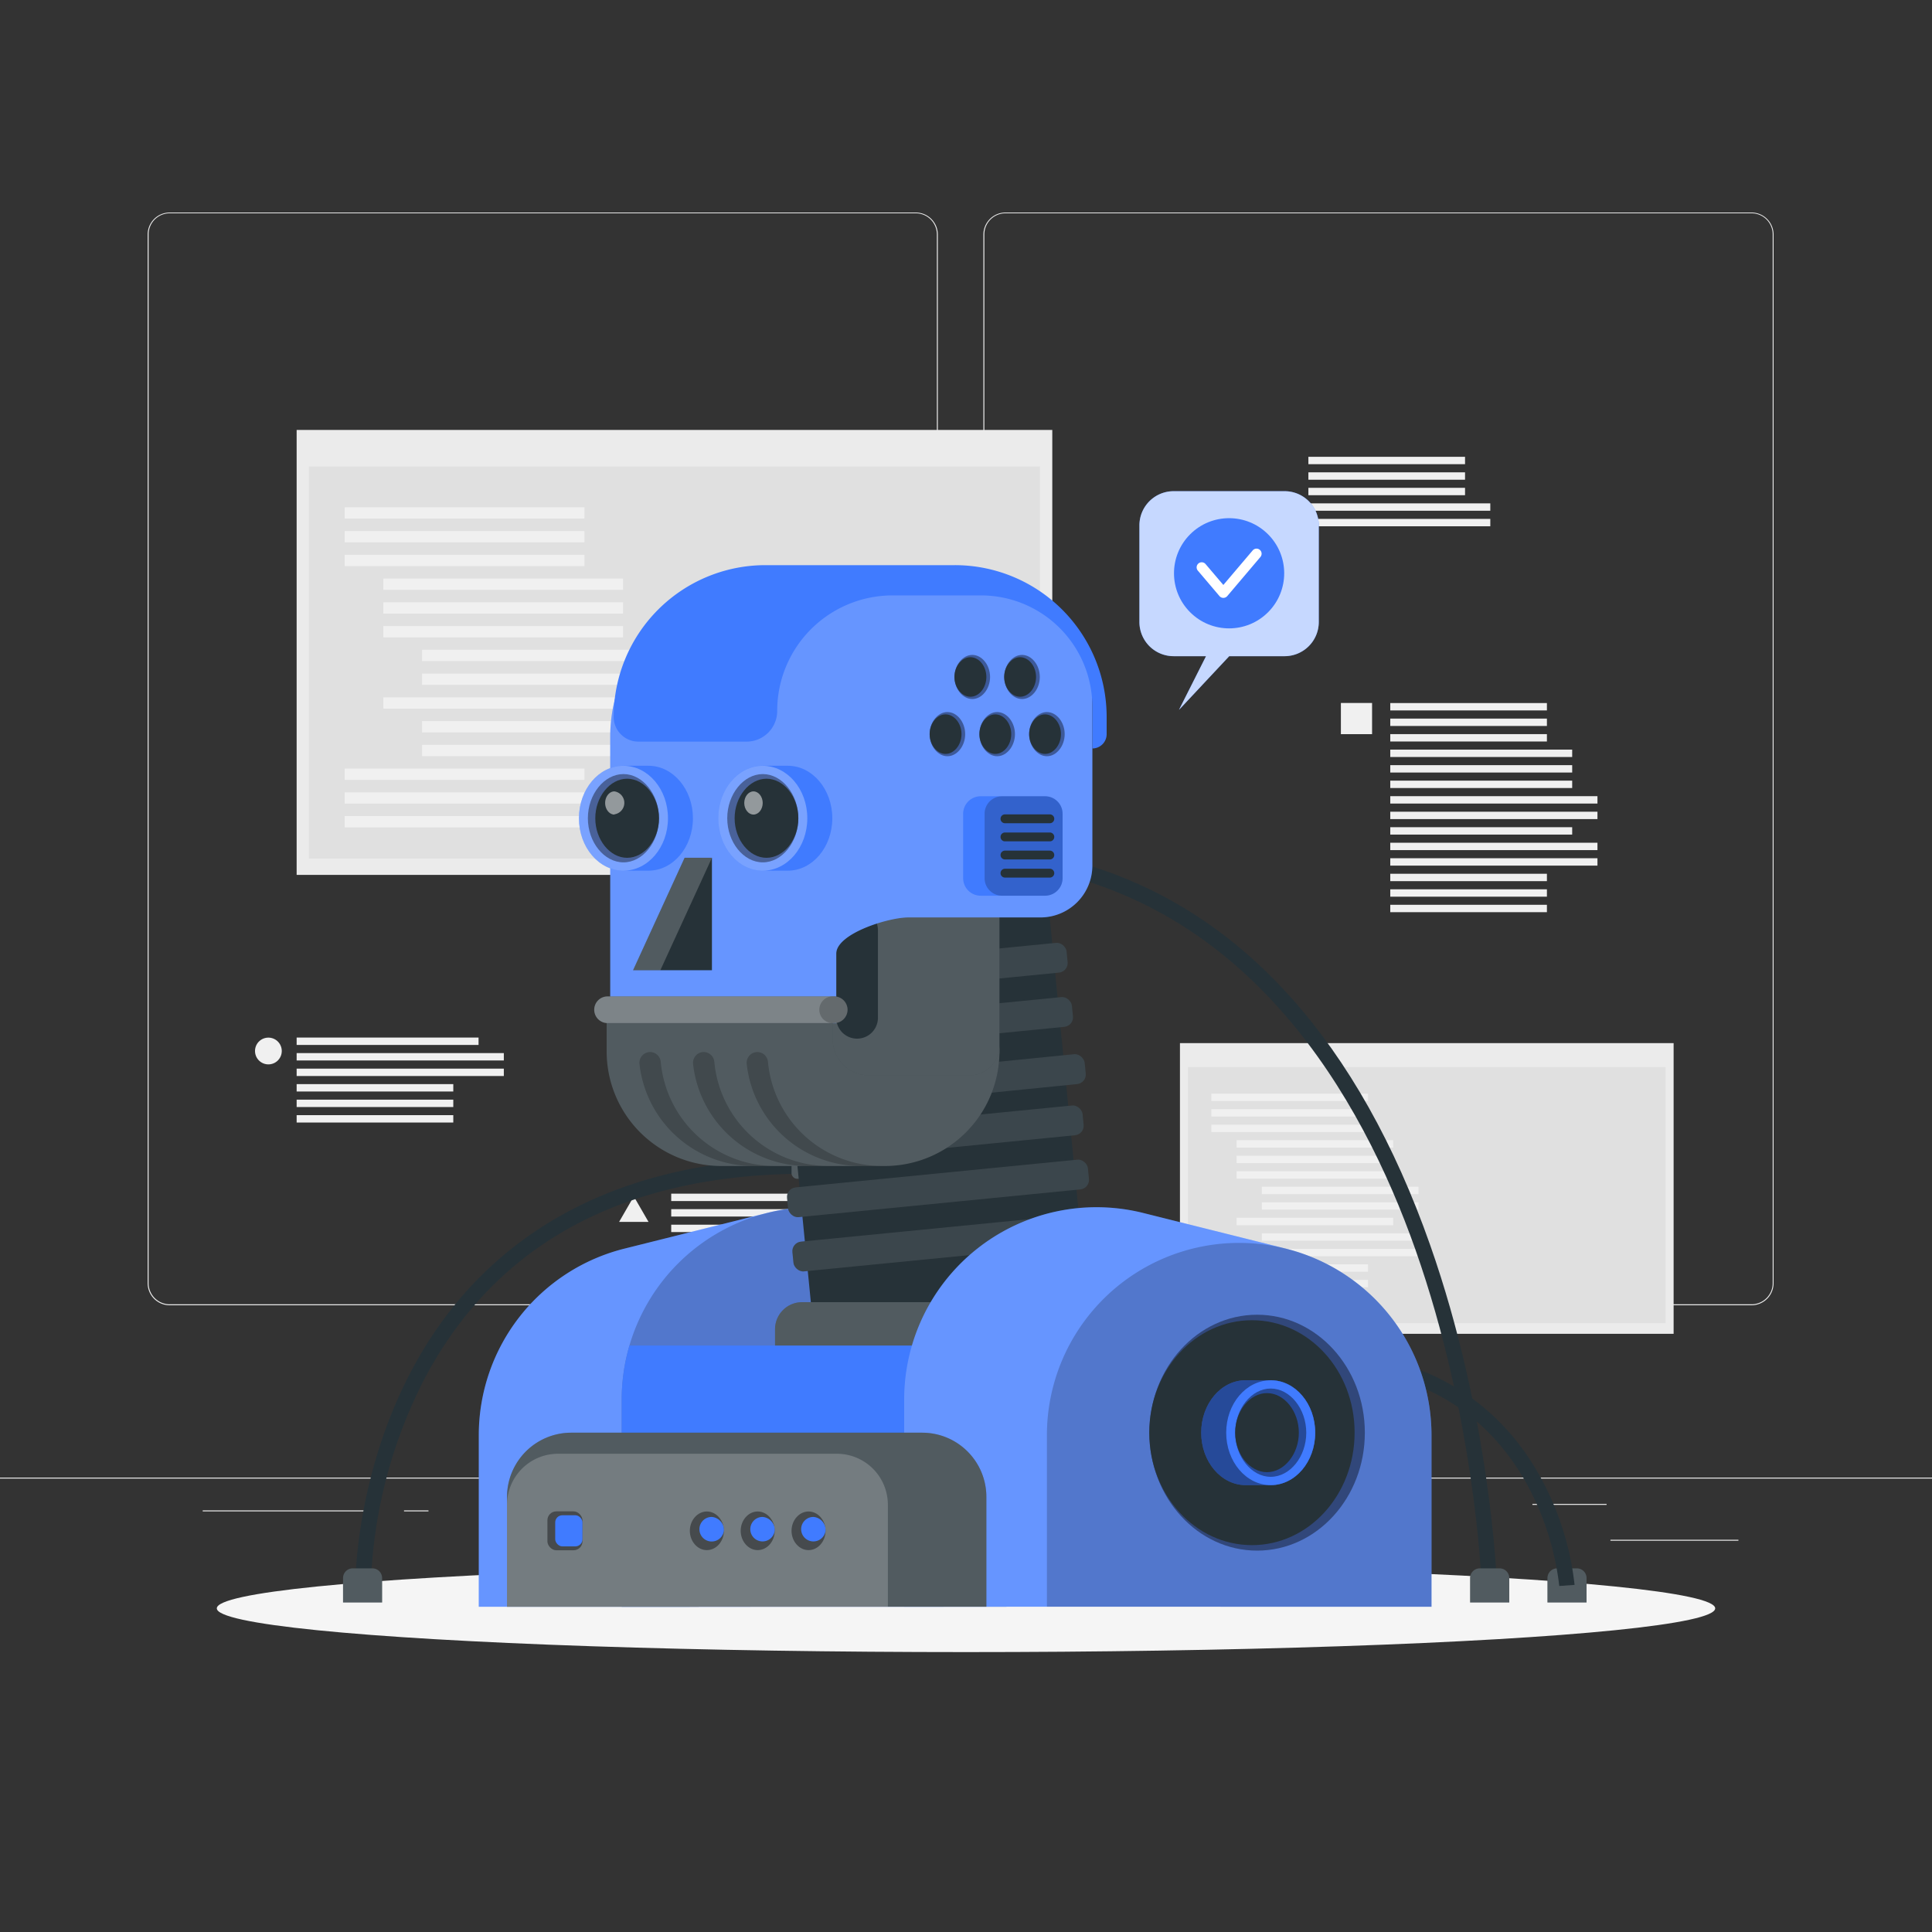 <svg xmlns="http://www.w3.org/2000/svg" viewBox="0 0 500 500"><rect x="0" y="0" width="500" height="500" fill="#333333" stroke="none"/><g id="freepik--background-complete--inject-97"><rect y="382.4" width="500" height="0.25" style="fill:#ebebeb"></rect><rect x="416.78" y="398.49" width="33.12" height="0.25" style="fill:#ebebeb"></rect><rect x="322.53" y="401.21" width="8.69" height="0.25" style="fill:#ebebeb"></rect><rect x="396.59" y="389.21" width="19.19" height="0.25" style="fill:#ebebeb"></rect><rect x="52.46" y="390.89" width="43.19" height="0.25" style="fill:#ebebeb"></rect><rect x="104.56" y="390.89" width="6.33" height="0.25" style="fill:#ebebeb"></rect><rect x="131.47" y="395.11" width="93.68" height="0.25" style="fill:#ebebeb"></rect><path d="M237,337.8H43.91a5.71,5.71,0,0,1-5.7-5.71V60.66A5.71,5.71,0,0,1,43.91,55H237a5.71,5.71,0,0,1,5.71,5.71V332.09A5.71,5.71,0,0,1,237,337.8ZM43.91,55.2a5.46,5.46,0,0,0-5.45,5.46V332.09a5.46,5.46,0,0,0,5.45,5.46H237a5.47,5.47,0,0,0,5.46-5.46V60.66A5.47,5.47,0,0,0,237,55.2Z" style="fill:#ebebeb"></path><path d="M453.31,337.8H260.21a5.72,5.72,0,0,1-5.71-5.71V60.66A5.72,5.72,0,0,1,260.21,55h193.1A5.71,5.71,0,0,1,459,60.66V332.09A5.71,5.71,0,0,1,453.31,337.8ZM260.21,55.2a5.47,5.47,0,0,0-5.46,5.46V332.09a5.47,5.47,0,0,0,5.46,5.46h193.1a5.47,5.47,0,0,0,5.46-5.46V60.66a5.47,5.47,0,0,0-5.46-5.46Z" style="fill:#ebebeb"></path><rect x="76.77" y="111.27" width="195.56" height="115.15" style="fill:#ebebeb"></rect><rect x="79.95" y="120.73" width="189.2" height="101.48" style="fill:#e0e0e0"></rect><rect x="89.21" y="131.29" width="62.05" height="2.92" style="fill:#f0f0f0"></rect><rect x="89.21" y="137.44" width="62.05" height="2.92" style="fill:#f0f0f0"></rect><rect x="89.21" y="143.59" width="62.05" height="2.92" style="fill:#f0f0f0"></rect><rect x="99.21" y="149.73" width="62.05" height="2.92" style="fill:#f0f0f0"></rect><rect x="99.21" y="155.88" width="62.05" height="2.92" style="fill:#f0f0f0"></rect><rect x="99.21" y="162.03" width="62.05" height="2.92" style="fill:#f0f0f0"></rect><rect x="109.22" y="168.17" width="62.05" height="2.92" style="fill:#f0f0f0"></rect><rect x="109.22" y="174.32" width="62.05" height="2.92" style="fill:#f0f0f0"></rect><rect x="99.21" y="180.47" width="62.05" height="2.92" style="fill:#f0f0f0"></rect><rect x="109.22" y="186.62" width="62.05" height="2.92" style="fill:#f0f0f0"></rect><rect x="109.22" y="192.76" width="62.05" height="2.92" style="fill:#f0f0f0"></rect><rect x="89.21" y="198.91" width="62.05" height="2.92" style="fill:#f0f0f0"></rect><rect x="89.21" y="205.06" width="62.05" height="2.92" style="fill:#f0f0f0"></rect><rect x="89.21" y="211.2" width="62.05" height="2.92" style="fill:#f0f0f0"></rect><rect x="305.37" y="269.96" width="127.76" height="75.23" style="fill:#ebebeb"></rect><rect x="307.45" y="276.14" width="123.61" height="66.3" style="fill:#e0e0e0"></rect><rect x="313.5" y="283.04" width="40.54" height="1.91" style="fill:#f0f0f0"></rect><rect x="313.5" y="287.05" width="40.54" height="1.91" style="fill:#f0f0f0"></rect><rect x="313.5" y="291.07" width="40.54" height="1.91" style="fill:#f0f0f0"></rect><rect x="320.03" y="295.09" width="40.54" height="1.91" style="fill:#f0f0f0"></rect><rect x="320.03" y="299.1" width="40.54" height="1.91" style="fill:#f0f0f0"></rect><rect x="320.03" y="303.12" width="40.54" height="1.91" style="fill:#f0f0f0"></rect><rect x="326.57" y="307.13" width="40.54" height="1.91" style="fill:#f0f0f0"></rect><rect x="326.57" y="311.15" width="40.54" height="1.91" style="fill:#f0f0f0"></rect><rect x="320.03" y="315.17" width="40.54" height="1.91" style="fill:#f0f0f0"></rect><rect x="326.57" y="319.18" width="40.54" height="1.91" style="fill:#f0f0f0"></rect><rect x="326.57" y="323.2" width="40.54" height="1.91" style="fill:#f0f0f0"></rect><rect x="313.5" y="327.21" width="40.54" height="1.91" style="fill:#f0f0f0"></rect><rect x="313.5" y="331.23" width="40.54" height="1.91" style="fill:#f0f0f0"></rect><rect x="313.5" y="335.25" width="40.54" height="1.91" style="fill:#f0f0f0"></rect><rect x="359.8" y="181.95" width="40.54" height="1.91" style="fill:#f0f0f0"></rect><rect x="359.8" y="185.97" width="40.54" height="1.91" style="fill:#f0f0f0"></rect><rect x="359.8" y="189.99" width="40.54" height="1.91" style="fill:#f0f0f0"></rect><rect x="359.8" y="194" width="47.08" height="1.91" style="fill:#f0f0f0"></rect><rect x="359.8" y="198.02" width="47.08" height="1.91" style="fill:#f0f0f0"></rect><rect x="338.61" y="118.22" width="40.54" height="1.91" style="fill:#f0f0f0"></rect><rect x="338.61" y="122.24" width="40.54" height="1.91" style="fill:#f0f0f0"></rect><rect x="338.61" y="126.25" width="40.54" height="1.91" style="fill:#f0f0f0"></rect><rect x="338.61" y="130.27" width="47.08" height="1.91" style="fill:#f0f0f0"></rect><rect x="338.61" y="134.29" width="47.08" height="1.91" style="fill:#f0f0f0"></rect><rect x="359.8" y="202.03" width="47.08" height="1.91" style="fill:#f0f0f0"></rect><rect x="359.8" y="206.05" width="53.62" height="1.91" style="fill:#f0f0f0"></rect><rect x="359.8" y="210.07" width="53.62" height="1.91" style="fill:#f0f0f0"></rect><rect x="359.8" y="214.08" width="47.08" height="1.91" style="fill:#f0f0f0"></rect><rect x="359.8" y="218.1" width="53.62" height="1.91" style="fill:#f0f0f0"></rect><rect x="359.8" y="222.11" width="53.62" height="1.91" style="fill:#f0f0f0"></rect><rect x="359.8" y="226.13" width="40.54" height="1.91" style="fill:#f0f0f0"></rect><rect x="359.8" y="230.15" width="40.54" height="1.91" style="fill:#f0f0f0"></rect><rect x="359.8" y="234.16" width="40.54" height="1.91" style="fill:#f0f0f0"></rect><rect x="76.77" y="268.52" width="47.08" height="1.91" style="fill:#f0f0f0"></rect><rect x="76.77" y="272.54" width="53.62" height="1.91" style="fill:#f0f0f0"></rect><rect x="76.77" y="276.56" width="53.62" height="1.91" style="fill:#f0f0f0"></rect><rect x="76.77" y="280.57" width="40.54" height="1.91" style="fill:#f0f0f0"></rect><rect x="76.77" y="284.59" width="40.54" height="1.91" style="fill:#f0f0f0"></rect><rect x="76.77" y="288.6" width="40.54" height="1.91" style="fill:#f0f0f0"></rect><rect x="347.02" y="181.93" width="8.07" height="8.07" style="fill:#f0f0f0"></rect><rect x="173.71" y="308.92" width="40.54" height="1.91" style="fill:#f0f0f0"></rect><rect x="173.71" y="312.93" width="40.54" height="1.91" style="fill:#f0f0f0"></rect><rect x="173.71" y="316.95" width="40.54" height="1.91" style="fill:#f0f0f0"></rect><rect x="173.71" y="320.97" width="47.08" height="1.91" style="fill:#f0f0f0"></rect><rect x="173.71" y="324.98" width="47.08" height="1.91" style="fill:#f0f0f0"></rect><rect x="173.71" y="329" width="47.08" height="1.91" style="fill:#f0f0f0"></rect><rect x="173.71" y="333.01" width="53.62" height="1.91" style="fill:#f0f0f0"></rect><rect x="173.71" y="337.03" width="53.62" height="1.91" style="fill:#f0f0f0"></rect><rect x="173.71" y="341.05" width="47.08" height="1.91" style="fill:#f0f0f0"></rect><rect x="173.71" y="345.06" width="53.62" height="1.91" style="fill:#f0f0f0"></rect><rect x="173.71" y="349.08" width="53.62" height="1.91" style="fill:#f0f0f0"></rect><rect x="173.71" y="353.09" width="40.54" height="1.91" style="fill:#f0f0f0"></rect><rect x="173.71" y="357.11" width="40.54" height="1.91" style="fill:#f0f0f0"></rect><path d="M66,272a3.46,3.46,0,1,0,3.46-3.46A3.45,3.45,0,0,0,66,272Z" style="fill:#f0f0f0"></path><polygon points="164.03 309.63 160.22 316.23 167.84 316.23 164.03 309.63" style="fill:#f0f0f0"></polygon></g><g id="freepik--Shadow--inject-97"><ellipse id="freepik--path--inject-97" cx="250" cy="416.24" rx="193.89" ry="11.32" style="fill:#f5f5f5"></ellipse></g><g id="freepik--speech-bubble--inject-97"><path d="M332.46,127.12H303.73a8.85,8.85,0,0,0-8.85,8.85v25a8.85,8.85,0,0,0,8.85,8.85h8.39l-7,13.89,13-13.89h14.39A8.85,8.85,0,0,0,341.3,161V136A8.84,8.84,0,0,0,332.46,127.12Z" style="fill:#407BFF"></path><path d="M332.46,127.12H303.73a8.85,8.85,0,0,0-8.85,8.85v25a8.85,8.85,0,0,0,8.85,8.85h8.39l-7,13.89,13-13.89h14.39A8.85,8.85,0,0,0,341.3,161V136A8.84,8.84,0,0,0,332.46,127.12Z" style="fill:#fff;opacity:0.7"></path><circle cx="318.09" cy="148.36" r="14.26" transform="translate(-11.74 268.38) rotate(-45)" style="fill:#407BFF"></circle><path d="M316.6,154.73a1.31,1.31,0,0,1-1-.46l-5.6-6.59a1.31,1.31,0,0,1,2-1.7l4.6,5.41,7.59-8.94a1.31,1.31,0,1,1,2,1.7l-8.58,10.12A1.33,1.33,0,0,1,316.6,154.73Z" style="fill:#fff"></path></g><g id="freepik--robot-face--inject-97"><path d="M383,405.89h5.09a2.51,2.51,0,0,1,2.51,2.51v6.32a0,0,0,0,1,0,0H380.46a0,0,0,0,1,0,0V408.4A2.51,2.51,0,0,1,383,405.89Z" style="fill:#263238"></path><path d="M383.38,409.27c0-.42-1.69-42.29-17.06-85.85-14.09-39.92-42.93-89.51-100.31-99l.66-4c26.23,4.35,48.92,17.05,67.43,37.73,14.74,16.46,26.86,38,36,64,15.55,44.13,17.24,86.53,17.25,87Z" style="fill:#263238"></path><path d="M403,405.89h5.09a2.51,2.51,0,0,1,2.51,2.51v6.32a0,0,0,0,1,0,0H400.48a0,0,0,0,1,0,0V408.4A2.51,2.51,0,0,1,403,405.89Z" style="fill:#263238"></path><path d="M383,405.89h5.09a2.51,2.51,0,0,1,2.51,2.51v6.32a0,0,0,0,1,0,0H380.46a0,0,0,0,1,0,0V408.4A2.51,2.51,0,0,1,383,405.89Z" style="fill:#fff;opacity:0.2"></path><path d="M403,405.89h5.09a2.51,2.51,0,0,1,2.51,2.51v6.32a0,0,0,0,1,0,0H400.48a0,0,0,0,1,0,0V408.4A2.51,2.51,0,0,1,403,405.89Z" style="fill:#fff;opacity:0.2"></path><path d="M403.54,410.45A72.45,72.45,0,0,0,395,383.8C385,366,368.9,355.93,347.15,354l.35-4c28.9,2.55,43.7,18.79,51,32a75,75,0,0,1,9,28.17Z" style="fill:#263238"></path><path d="M88.78,405.89H98.9a0,0,0,0,1,0,0v6.32a2.51,2.51,0,0,1-2.51,2.51H91.3a2.51,2.51,0,0,1-2.51-2.51v-6.32A0,0,0,0,1,88.78,405.89Z" transform="translate(187.68 820.61) rotate(180)" style="fill:#263238"></path><path d="M92,409.2c0-.46.3-46.78,32.26-78.78,20.32-20.34,48.78-30.66,84.61-30.66v4c-46.84,0-80.06,17.67-98.73,52.53A125.45,125.45,0,0,0,96,409.2Z" style="fill:#263238"></path><path d="M88.78,405.89H98.9a0,0,0,0,1,0,0v6.32a2.51,2.51,0,0,1-2.51,2.51H91.3a2.51,2.51,0,0,1-2.51-2.51v-6.32A0,0,0,0,1,88.78,405.89Z" transform="translate(187.68 820.61) rotate(180)" style="fill:#fff;opacity:0.2"></path><rect x="215.07" y="299.97" width="5.54" height="3.65" style="fill:#263238"></rect><rect x="215.07" y="299.97" width="5.54" height="3.65" style="fill:#fff;opacity:0.7"></rect><rect x="204.85" y="298.53" width="12.59" height="6.53" rx="1.37" style="fill:#263238"></rect><rect x="204.85" y="298.53" width="12.59" height="6.53" rx="1.37" style="fill:#fff;opacity:0.2"></rect><rect x="253.83" y="220.46" width="5.54" height="3.65" transform="translate(513.2 444.57) rotate(180)" style="fill:#263238"></rect><rect x="253.83" y="220.46" width="5.54" height="3.65" transform="translate(513.2 444.57) rotate(180)" style="fill:#fff;opacity:0.7"></rect><rect x="256.99" y="219.02" width="12.59" height="6.53" rx="1.37" transform="translate(526.58 444.57) rotate(180)" style="fill:#263238"></rect><rect x="256.99" y="219.02" width="12.59" height="6.53" rx="1.37" transform="translate(526.58 444.57) rotate(180)" style="fill:#fff;opacity:0.2"></rect><rect x="333.74" y="350.19" width="5.54" height="3.65" transform="translate(673.02 704.04) rotate(180)" style="fill:#263238"></rect><rect x="333.74" y="350.19" width="5.54" height="3.65" transform="translate(673.02 704.04) rotate(180)" style="fill:#fff;opacity:0.7"></rect><rect x="336.91" y="348.75" width="12.59" height="6.53" rx="1.37" transform="translate(686.41 704.04) rotate(180)" style="fill:#263238"></rect><rect x="336.91" y="348.75" width="12.59" height="6.53" rx="1.37" transform="translate(686.41 704.04) rotate(180)" style="fill:#fff;opacity:0.2"></rect><path d="M161.78,323.1h0l36.71-9.18h0a49.78,49.78,0,0,1,62,48.26v53.64H123.91v-44.4A49.77,49.77,0,0,1,161.78,323.1Z" style="fill:#407BFF"></path><path d="M161.78,323.1h0l36.71-9.18h0a49.78,49.78,0,0,1,62,48.26v53.64H123.91v-44.4A49.77,49.77,0,0,1,161.78,323.1Z" style="fill:#fff;opacity:0.2"></path><path d="M160.9,312.41h99.52a0,0,0,0,1,0,0v53.64a49.76,49.76,0,0,1-49.76,49.76h0a49.76,49.76,0,0,1-49.76-49.76V312.41A0,0,0,0,1,160.9,312.41Z" transform="translate(421.32 728.23) rotate(180)" style="opacity:0.2"></path><rect x="205.25" y="236.05" width="71.27" height="105.16" transform="translate(-27.1 24.97) rotate(-5.62)" style="fill:#263238"></rect><rect x="198.11" y="247.59" width="78.24" height="7.74" rx="2.48" transform="translate(-23.48 24.43) rotate(-5.62)" style="fill:#263238"></rect><rect x="198.11" y="247.59" width="78.24" height="7.74" rx="2.48" transform="translate(-23.48 24.43) rotate(-5.62)" style="fill:#fff;opacity:0.1"></rect><rect x="199.49" y="261.62" width="78.24" height="7.74" rx="2.48" transform="translate(-24.85 24.64) rotate(-5.62)" style="fill:#263238"></rect><rect x="199.49" y="261.62" width="78.24" height="7.74" rx="2.48" transform="translate(-24.85 24.64) rotate(-5.62)" style="fill:#fff;opacity:0.1"></rect><rect x="200.87" y="275.65" width="78.24" height="7.74" rx="2.48" transform="matrix(1, -0.1, 0.1, 1, -26.21, 24.84)" style="fill:#263238"></rect><rect x="200.87" y="275.65" width="78.24" height="7.74" rx="2.48" transform="matrix(1, -0.1, 0.1, 1, -26.21, 24.84)" style="fill:#fff;opacity:0.1"></rect><rect x="202.25" y="289.68" width="78.24" height="7.74" rx="2.48" transform="translate(-27.58 25.04) rotate(-5.62)" style="fill:#263238"></rect><rect x="202.25" y="289.68" width="78.24" height="7.74" rx="2.48" transform="translate(-27.58 25.04) rotate(-5.62)" style="fill:#fff;opacity:0.1"></rect><rect x="203.63" y="303.7" width="78.24" height="7.74" rx="2.48" transform="translate(-28.95 25.24) rotate(-5.62)" style="fill:#263238"></rect><rect x="203.63" y="303.7" width="78.24" height="7.74" rx="2.48" transform="translate(-28.95 25.24) rotate(-5.62)" style="fill:#fff;opacity:0.1"></rect><rect x="205.01" y="317.73" width="78.24" height="7.74" rx="2.48" transform="translate(-30.31 25.45) rotate(-5.62)" style="fill:#263238"></rect><rect x="205.01" y="317.73" width="78.24" height="7.74" rx="2.48" transform="translate(-30.31 25.45) rotate(-5.62)" style="fill:#fff;opacity:0.1"></rect><path d="M207.57,337h85.23a0,0,0,0,1,0,0v22.52a0,0,0,0,1,0,0H200.58a0,0,0,0,1,0,0V344A7,7,0,0,1,207.57,337Z" style="fill:#263238"></path><path d="M207.57,337h85.23a0,0,0,0,1,0,0v22.52a0,0,0,0,1,0,0H200.58a0,0,0,0,1,0,0V344A7,7,0,0,1,207.57,337Z" style="fill:#fff;opacity:0.2"></path><path d="M244.21,348.23v67.59H160.9V362.18a49.41,49.41,0,0,1,2-13.95Z" style="fill:#407BFF"></path><path d="M332.59,323.1h0l-36.71-9.18h0A49.78,49.78,0,0,0,234,362.18v53.64H370.47v-44.4A49.78,49.78,0,0,0,332.59,323.1Z" style="fill:#407BFF"></path><path d="M332.59,323.1h0l-36.71-9.18h0A49.78,49.78,0,0,0,234,362.18v53.64H370.47v-44.4A49.78,49.78,0,0,0,332.59,323.1Z" style="fill:#fff;opacity:0.2"></path><path d="M320.7,321.66h0a49.76,49.76,0,0,1,49.76,49.76v44.39a0,0,0,0,1,0,0H270.94a0,0,0,0,1,0,0V371.42A49.76,49.76,0,0,1,320.7,321.66Z" style="opacity:0.2"></path><path d="M147.82,370.78h90.84a16.61,16.61,0,0,1,16.61,16.61v28.43a0,0,0,0,1,0,0H131.22a0,0,0,0,1,0,0V387.38A16.61,16.61,0,0,1,147.82,370.78Z" style="fill:#263238"></path><path d="M147.82,370.78h90.84a16.61,16.61,0,0,1,16.61,16.61v28.43a0,0,0,0,1,0,0H131.22a0,0,0,0,1,0,0V387.38A16.61,16.61,0,0,1,147.82,370.78Z" style="fill:#fff;opacity:0.2"></path><path d="M144.41,376.23h72.17a13.2,13.2,0,0,1,13.2,13.2v26.39a0,0,0,0,1,0,0H131.22a0,0,0,0,1,0,0V389.43A13.2,13.2,0,0,1,144.41,376.23Z" style="fill:#fff;opacity:0.2"></path><path d="M325.34,340.25h0c-15.39,0-27.87,13.67-27.87,30.53h0c0,16.86,12.48,30.52,27.87,30.52h0c15.4,0,27.88-13.66,27.88-30.52h0C353.22,353.92,340.74,340.25,325.34,340.25Z" style="opacity:0.4"></path><path d="M324,341.67h0c-14.67,0-26.57,13-26.57,29.11h0c0,16.07,11.9,29.1,26.57,29.1h0c14.68,0,26.57-13,26.57-29.1h0C350.61,354.7,338.72,341.67,324,341.67Z" style="fill:#263238"></path><path d="M322.38,357.2h6.48c6.36,0,11.51,6.08,11.51,13.58s-5.15,13.57-11.51,13.57h-6.48c-6.36,0-11.51-6.08-11.51-13.57S316,357.2,322.38,357.2Z" style="fill:#407BFF"></path><path d="M322.38,357.2h6.48c6.36,0,11.51,6.08,11.51,13.58s-5.15,13.57-11.51,13.57h-6.48c-6.36,0-11.51-6.08-11.51-13.57S316,357.2,322.38,357.2Z" style="opacity:0.4"></path><ellipse cx="328.86" cy="370.78" rx="11.52" ry="13.57" style="fill:#407BFF"></ellipse><path d="M328.86,382.2c5,0,9.2-5.23,9.2-11.42s-4.22-11.43-9.2-11.43-9.2,5.24-9.2,11.43S323.87,382.2,328.86,382.2Z" style="opacity:0.4"></path><path d="M327.9,381c4.47,0,8.24-4.69,8.24-10.23s-3.77-10.24-8.24-10.24-8.24,4.69-8.24,10.24S323.43,381,327.9,381Z" style="fill:#263238"></path><path d="M187.34,396.17c0,2.79-2,5-4.41,5s-4.4-2.25-4.4-5,2-5,4.4-5S187.34,393.39,187.34,396.17Z" style="opacity:0.4"></path><path d="M187.34,396.17a3.18,3.18,0,1,1-3.15-3.59A3.4,3.4,0,0,1,187.34,396.17Z" style="fill:#407BFF"></path><path d="M200.49,396.17c0,2.79-2,5-4.4,5s-4.4-2.25-4.4-5,2-5,4.4-5S200.49,393.39,200.49,396.17Z" style="opacity:0.4"></path><path d="M200.49,396.17a3.17,3.17,0,1,1-3.14-3.59A3.39,3.39,0,0,1,200.49,396.17Z" style="fill:#407BFF"></path><path d="M213.65,396.17c0,2.79-2,5-4.4,5s-4.4-2.25-4.4-5,2-5,4.4-5S213.65,393.39,213.65,396.17Z" style="opacity:0.4"></path><path d="M213.65,396.17a3.17,3.17,0,1,1-3.14-3.59A3.4,3.4,0,0,1,213.65,396.17Z" style="fill:#407BFF"></path><rect x="141.67" y="391.14" width="9.07" height="10.07" rx="2.3" style="opacity:0.4"></rect><rect x="143.69" y="392.15" width="7.05" height="8.05" rx="1.84" style="fill:#407BFF"></rect><path d="M198.37,226.57h60.29a0,0,0,0,1,0,0V272a8.63,8.63,0,0,1-8.63,8.63H198.37a0,0,0,0,1,0,0V226.57A0,0,0,0,1,198.37,226.57Z" style="fill:#263238"></path><path d="M198.37,226.57h60.29a0,0,0,0,1,0,0V272a8.63,8.63,0,0,1-8.63,8.63H198.37a0,0,0,0,1,0,0V226.57A0,0,0,0,1,198.37,226.57Z" style="fill:#fff;opacity:0.2"></path><path d="M221.81,268.8h0a5.39,5.39,0,0,1-5.39-5.4V240.74a5.39,5.39,0,0,1,5.39-5.4h0a5.4,5.4,0,0,1,5.4,5.4V263.4A5.4,5.4,0,0,1,221.81,268.8Z" style="fill:#263238"></path><path d="M282.7,179.27V224a13.43,13.43,0,0,1-13.43,13.43H235.05c-5.18,0-18.63,4.2-18.63,9.38v18H157.93V190.63a39.27,39.27,0,0,1,39.28-39.28h57.57A27.92,27.92,0,0,1,282.7,179.27Z" style="fill:#407BFF"></path><path d="M282.7,179.27V224a13.43,13.43,0,0,1-13.43,13.43H235.05c-5.18,0-18.63,4.2-18.63,9.38v18H157.93V190.63a39.27,39.27,0,0,1,39.28-39.28h57.57A27.92,27.92,0,0,1,282.7,179.27Z" style="fill:#fff;opacity:0.2"></path><path d="M203.88,198.18h-6.47c-6.36,0-11.52,6.08-11.52,13.58s5.16,13.57,11.52,13.57h6.47c6.36,0,11.52-6.08,11.52-13.57S210.24,198.18,203.88,198.18Z" style="fill:#407BFF"></path><ellipse cx="197.41" cy="211.76" rx="11.52" ry="13.57" style="fill:#fff;opacity:0.3"></ellipse><path d="M197.41,223.18c-5,0-9.2-5.23-9.2-11.42s4.21-11.43,9.2-11.43,9.2,5.23,9.2,11.43S202.4,223.18,197.41,223.18Z" style="opacity:0.4"></path><path d="M198.37,222c-4.47,0-8.25-4.69-8.25-10.23s3.78-10.24,8.25-10.24,8.24,4.69,8.24,10.24S202.84,222,198.37,222Z" style="fill:#263238"></path><path d="M195,210.81c-1.3,0-2.39-1.36-2.39-3s1.09-3,2.39-3,2.39,1.36,2.39,3S196.31,210.81,195,210.81Z" style="fill:#fff;opacity:0.5"></path><path d="M167.82,198.18h-6.47c-6.36,0-11.52,6.08-11.52,13.58s5.16,13.57,11.52,13.57h6.47c6.36,0,11.51-6.08,11.51-13.57S174.18,198.18,167.82,198.18Z" style="fill:#407BFF"></path><ellipse cx="161.35" cy="211.76" rx="11.52" ry="13.57" style="fill:#fff;opacity:0.3"></ellipse><path d="M161.35,223.18c-5,0-9.21-5.23-9.21-11.42s4.22-11.43,9.21-11.43,9.2,5.23,9.2,11.43S166.33,223.18,161.35,223.18Z" style="opacity:0.4"></path><path d="M162.3,222c-4.47,0-8.24-4.69-8.24-10.23s3.77-10.24,8.24-10.24,8.25,4.69,8.25,10.24S166.77,222,162.3,222Z" style="fill:#263238"></path><path d="M159,210.81c-1.29,0-2.39-1.36-2.39-3s1.1-3,2.39-3a3,3,0,0,1,0,5.94Z" style="fill:#fff;opacity:0.5"></path><polygon points="170.9 251.09 184.25 251.09 184.25 221.99 177.18 221.99 163.84 251.09 170.9 251.09" style="fill:#263238"></polygon><polygon points="170.9 251.09 163.84 251.09 177.18 221.99 184.25 221.99 170.9 251.09" style="fill:#fff;opacity:0.2"></polygon><path d="M258.66,270.54v1.57A29.66,29.66,0,0,1,229,301.76H186.66A29.66,29.66,0,0,1,157,272.11V259.54h58.49v9.38a9.39,9.39,0,0,0,9.38,9.38h26A7.77,7.77,0,0,0,258.66,270.54Z" style="fill:#263238"></path><path d="M258.66,270.54v1.57A29.66,29.66,0,0,1,229,301.76H186.66A29.66,29.66,0,0,1,157,272.11V259.54h58.49v9.38a9.39,9.39,0,0,0,9.38,9.38h26A7.77,7.77,0,0,0,258.66,270.54Z" style="fill:#fff;opacity:0.2"></path><path d="M168.25,272.27h0a2.78,2.78,0,0,0-2.75,3.09A29.67,29.67,0,0,0,195,301.76h5.54A29.66,29.66,0,0,1,171,274.83,2.78,2.78,0,0,0,168.25,272.27Z" style="opacity:0.2"></path><path d="M182.12,272.27h0a2.78,2.78,0,0,0-2.75,3.09,29.67,29.67,0,0,0,29.49,26.4h5.54a29.67,29.67,0,0,1-29.53-26.93A2.78,2.78,0,0,0,182.12,272.27Z" style="opacity:0.2"></path><path d="M196,272.27h0a2.78,2.78,0,0,0-2.75,3.09,29.67,29.67,0,0,0,29.49,26.4h5.54a29.67,29.67,0,0,1-29.53-26.93A2.78,2.78,0,0,0,196,272.27Z" style="opacity:0.2"></path><path d="M215.88,264.77H157.24a3.44,3.44,0,0,1-3.45-3.45h0a3.45,3.45,0,0,1,3.45-3.46h58.64a3.46,3.46,0,0,1,3.46,3.46h0A3.45,3.45,0,0,1,215.88,264.77Z" style="fill:#263238"></path><path d="M219.34,261.32a3.48,3.48,0,0,1-3.46,3.46H157.24a3.46,3.46,0,0,1-2.44-5.91,3.4,3.4,0,0,1,2.44-1h58.64A3.46,3.46,0,0,1,219.34,261.32Z" style="fill:#fff;opacity:0.4"></path><path d="M219.34,261.32a3.48,3.48,0,0,1-3.46,3.46h-.38a3.46,3.46,0,1,1,0-6.92h.38A3.46,3.46,0,0,1,219.34,261.32Z" style="opacity:0.2"></path><path d="M275,210.6v16.67a4.54,4.54,0,0,1-4.55,4.54H253.8a4.54,4.54,0,0,1-4.54-4.54V210.6a4.54,4.54,0,0,1,4.54-4.53h16.66A4.54,4.54,0,0,1,275,210.6Z" style="fill:#407BFF"></path><path d="M275,210.6v16.67a4.54,4.54,0,0,1-4.55,4.54H259.35a4.54,4.54,0,0,1-4.54-4.54V210.6a4.53,4.53,0,0,1,4.54-4.53h11.11A4.54,4.54,0,0,1,275,210.6Z" style="opacity:0.2"></path><path d="M271.7,213.05H260.09a1.14,1.14,0,0,1-1.15-1.14h0a1.14,1.14,0,0,1,1.15-1.15H271.7a1.14,1.14,0,0,1,1.14,1.15h0A1.14,1.14,0,0,1,271.7,213.05Z" style="fill:#263238"></path><path d="M271.7,217.74H260.09a1.14,1.14,0,0,1-1.15-1.15h0a1.14,1.14,0,0,1,1.15-1.14H271.7a1.14,1.14,0,0,1,1.14,1.14h0A1.14,1.14,0,0,1,271.7,217.74Z" style="fill:#263238"></path><path d="M271.7,222.43H260.09a1.15,1.15,0,0,1-1.15-1.15h0a1.14,1.14,0,0,1,1.15-1.14H271.7a1.14,1.14,0,0,1,1.14,1.14h0A1.15,1.15,0,0,1,271.7,222.43Z" style="fill:#263238"></path><path d="M271.7,227.12H260.09a1.15,1.15,0,0,1-1.15-1.15h0a1.14,1.14,0,0,1,1.15-1.14H271.7a1.14,1.14,0,0,1,1.14,1.14h0A1.15,1.15,0,0,1,271.7,227.12Z" style="fill:#263238"></path><path d="M286.4,185.49V190a3.7,3.7,0,0,1-3.7,3.7h0V182.92a28.83,28.83,0,0,0-28.83-28.83H231A29.86,29.86,0,0,0,201.14,184h0a7.93,7.93,0,0,1-7.93,7.93h-28a6.4,6.4,0,0,1-6.39-6.4h0a39.28,39.28,0,0,1,39.28-39.27h49A39.29,39.29,0,0,1,286.4,185.49Z" style="fill:#407BFF"></path><path d="M270.94,184.28c2.49,0,4.6,2.62,4.6,5.71s-2.11,5.72-4.6,5.72-4.6-2.62-4.6-5.72S268.45,184.28,270.94,184.28Z" style="opacity:0.4"></path><path d="M270.46,184.88c2.23,0,4.12,2.34,4.12,5.11s-1.89,5.12-4.12,5.12-4.12-2.34-4.12-5.12S268.23,184.88,270.46,184.88Z" style="fill:#263238"></path><path d="M258.07,184.28c2.49,0,4.6,2.62,4.6,5.71s-2.11,5.72-4.6,5.72-4.6-2.62-4.6-5.72S255.57,184.28,258.07,184.28Z" style="opacity:0.4"></path><path d="M257.59,184.88c2.23,0,4.12,2.34,4.12,5.11s-1.89,5.12-4.12,5.12-4.12-2.34-4.12-5.12S255.35,184.88,257.59,184.88Z" style="fill:#263238"></path><path d="M245.19,184.28c2.5,0,4.6,2.62,4.6,5.71s-2.1,5.72-4.6,5.72-4.6-2.62-4.6-5.72S242.7,184.28,245.19,184.28Z" style="opacity:0.4"></path><path d="M244.71,184.88c2.24,0,4.13,2.34,4.13,5.11s-1.89,5.12-4.13,5.12-4.12-2.34-4.12-5.12S242.48,184.88,244.71,184.88Z" style="fill:#263238"></path><path d="M264.5,169.49c2.5,0,4.6,2.61,4.6,5.71s-2.1,5.71-4.6,5.71-4.6-2.62-4.6-5.71S262,169.49,264.5,169.49Z" style="opacity:0.4"></path><path d="M264,170.08c2.24,0,4.13,2.35,4.13,5.12s-1.89,5.12-4.13,5.12-4.12-2.35-4.12-5.12S261.79,170.08,264,170.08Z" style="fill:#263238"></path><path d="M251.63,169.49c2.49,0,4.6,2.61,4.6,5.71s-2.11,5.71-4.6,5.71-4.6-2.62-4.6-5.71S249.14,169.49,251.63,169.49Z" style="opacity:0.4"></path><path d="M251.15,170.08c2.23,0,4.12,2.35,4.12,5.12s-1.89,5.12-4.12,5.12S247,178,247,175.2,248.92,170.08,251.15,170.08Z" style="fill:#263238"></path></g></svg>
